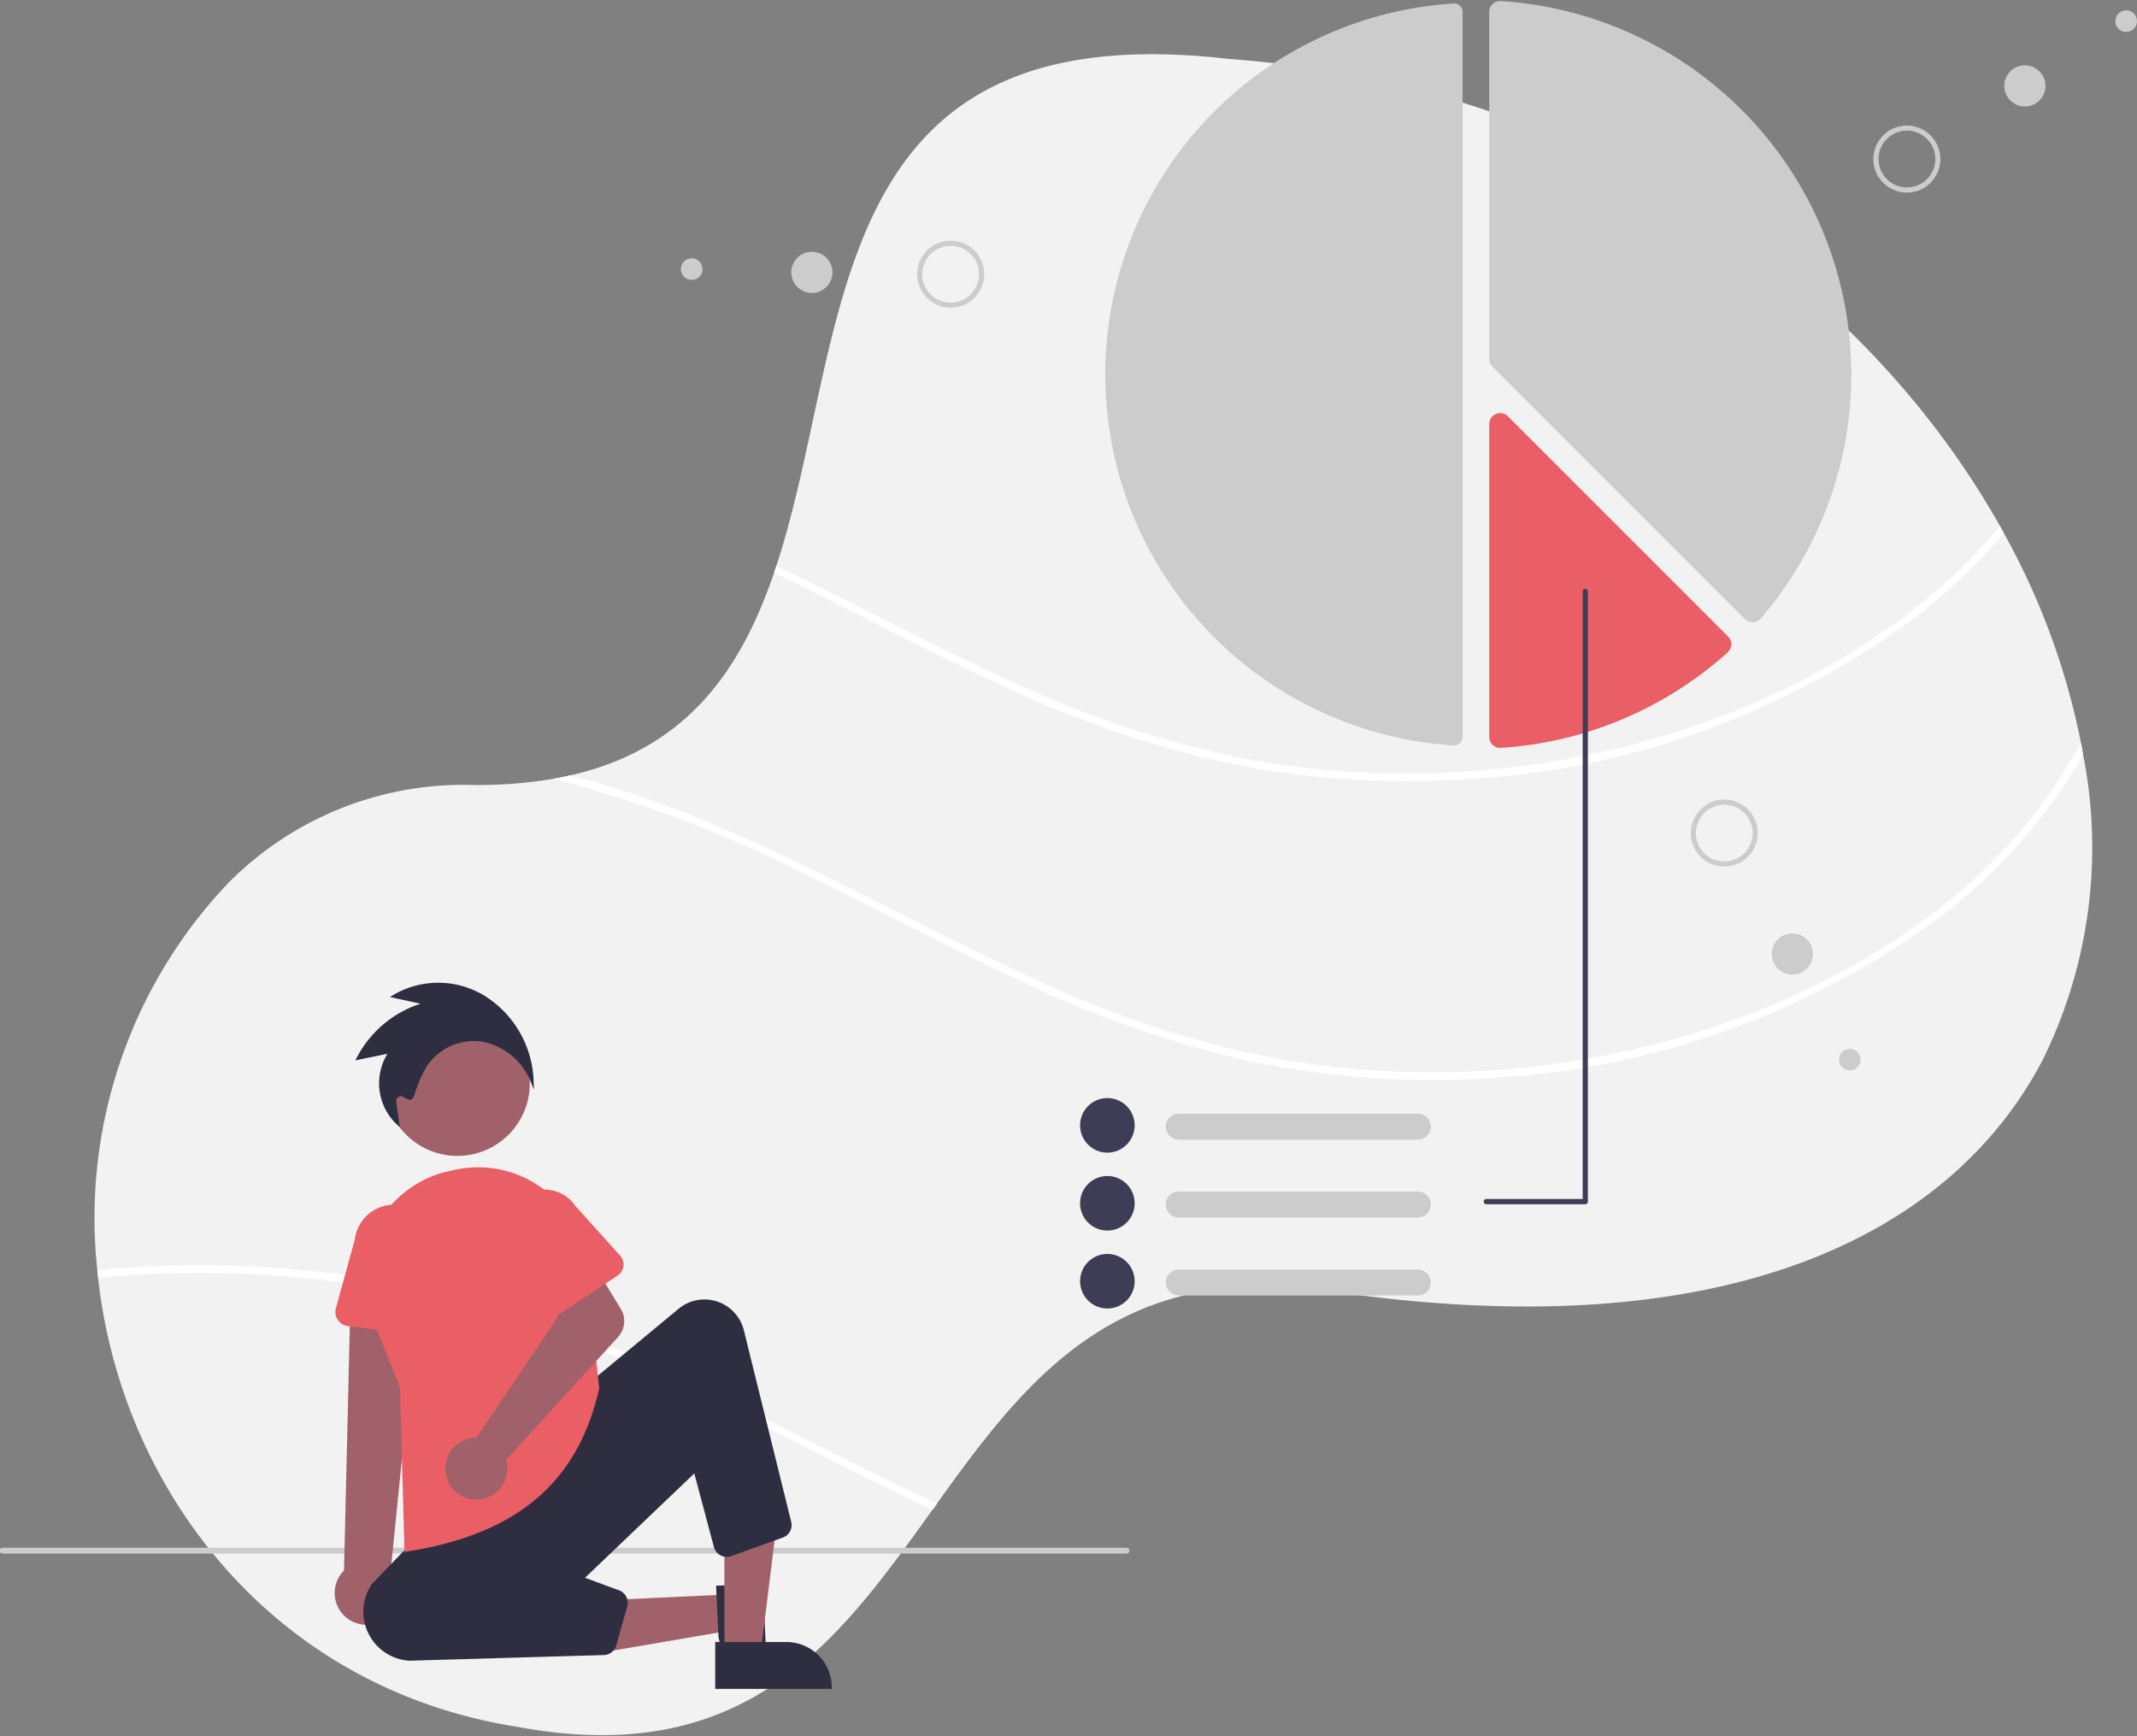 <svg xmlns="http://www.w3.org/2000/svg" xmlns:xlink="http://www.w3.org/1999/xlink" width="128" height="104" viewBox="0 0 128 104"><rect x="0" y="0" width="128" height="104" fill="#808080" stroke="none"/><defs><clipPath id="a"><rect width="128" height="104" transform="translate(-10080 2684)" fill="#fff" opacity="0"/></clipPath></defs><g transform="translate(10080 -2684)"><g clip-path="url(#a)"><g transform="translate(-10080 2684.064)"><path d="M164.3,90.982c-.14.27-.287.535-.438.8-5.8,10.1-19.286,16.375-42.033,13.055-12.916-1.975-18.416,5.269-23.742,12.689-.091.128-.182.256-.275.384-5.578,7.781-11.1,15.583-24.907,12.99-14.638-2.314-23.671-14.2-25.069-26.888-.017-.154-.032-.31-.046-.464A29.107,29.107,0,0,1,55.627,80.37a19.811,19.811,0,0,1,14.539-5.882,26.725,26.725,0,0,0,4.931-.366c.359-.063.708-.133,1.048-.211,6.988-1.6,10.208-6.344,12.183-12.138.046-.137.093-.275.137-.414C93,47.543,90.9,28.15,115.555,31c22.06,1.626,38.25,13.858,46.192,27.971.079.142.157.284.235.426A43.045,43.045,0,0,1,166.6,71.946c.049.247.094.494.136.741A28.706,28.706,0,0,1,164.3,90.982Z" transform="translate(-41.961 -27.535)" fill="#f2f2f2"/><path d="M161.981,59.4a33.782,33.782,0,0,1-5.318,5.078,49.968,49.968,0,0,1-26.74,9.659,53.128,53.128,0,0,1-14.584-.991,64.723,64.723,0,0,1-14.03-4.922c-4.38-2.044-8.631-4.349-12.982-6.451.046-.137.093-.275.137-.414,4.744,2.284,9.392,4.8,14.192,6.975a60.641,60.641,0,0,0,14.1,4.618,52.942,52.942,0,0,0,14.809.58c9.477-.954,19.117-4.45,26.4-10.7a31.526,31.526,0,0,0,3.78-3.854C161.826,59.117,161.9,59.259,161.981,59.4Z" transform="translate(-41.961 -27.535)" fill="#fff"/><path d="M129.056,27.68h-.033a22.266,22.266,0,0,0,0,44.443.508.508,0,0,0,.383-.138.5.5,0,0,0,.16-.37V28.188A.51.51,0,0,0,129.056,27.68Z" transform="translate(-41.961 -27.535)" fill="#ccc"/><path d="M146.935,64.742a.656.656,0,0,1-.462-.191l-15.12-15.12a.649.649,0,0,1-.191-.462V28.188a.646.646,0,0,1,.206-.475.656.656,0,0,1,.491-.177,22.412,22.412,0,0,1,15.571,36.98.656.656,0,0,1-.47.226Z" transform="translate(-41.961 -27.535)" fill="#ccc"/><path d="M131.817,72.27a.658.658,0,0,1-.449-.178.647.647,0,0,1-.206-.476V52.867a.653.653,0,0,1,1.114-.462L145.47,65.6a.654.654,0,0,1-.025.948,22.459,22.459,0,0,1-13.588,5.722Z" transform="translate(-41.961 -27.535)" fill="#ea5e66"/><path d="M166.734,72.686a32.5,32.5,0,0,1-8.528,9.689,49.968,49.968,0,0,1-26.74,9.659,53.128,53.128,0,0,1-14.584-.991,64.723,64.723,0,0,1-14.03-4.922c-4.585-2.14-9.031-4.567-13.6-6.747A74.4,74.4,0,0,0,75.1,74.123c.36-.063.708-.133,1.048-.211q.481.125.96.259c9.6,2.685,18.078,7.975,27.095,12.062a60.641,60.641,0,0,0,14.1,4.618,52.942,52.942,0,0,0,14.809.58c9.477-.954,19.117-4.45,26.4-10.7a30.774,30.774,0,0,0,7.088-8.781C166.647,72.193,166.692,72.44,166.734,72.686Z" transform="translate(-41.961 -27.535)" fill="#fff"/><path d="M71.4,105.646c9.461,2.645,17.827,7.819,26.7,11.879-.091.128-.182.256-.275.384-.225-.1-.449-.207-.673-.312-4.585-2.14-9.031-4.567-13.6-6.747a73.938,73.938,0,0,0-14.472-5.329,64.668,64.668,0,0,0-21.235-1.51c-.017-.154-.032-.31-.046-.464a65.154,65.154,0,0,1,23.6,2.1Z" transform="translate(-41.961 -27.535)" fill="#fff"/><path d="M109.422,120.533H42.137a.177.177,0,1,1,0-.353h67.285a.177.177,0,1,1,0,.353Z" transform="translate(-41.961 -27.535)" fill="#ccc"/><circle cx="4.338" cy="4.338" r="4.338" transform="translate(23.057 60.499)" fill="#a0616a"/><path d="M43.624,95.443l.1,2.163-8.294,1.42-.149-3.192Z" fill="#a0616a"/><path d="M87.655,122.328l.23,4.917-.088,0a3.354,3.354,0,0,1-1.946-.471,1.679,1.679,0,0,1-.858-1.316h0l-.141-3Z" transform="translate(-41.961 -27.535)" fill="#2f2e41"/><path d="M43.392,99h2.165l1.03-8.351h-3.2Z" fill="#a0616a"/><path d="M84.8,125.829h4.264a2.717,2.717,0,0,1,2.717,2.717v.088H84.8Z" transform="translate(-41.961 -27.535)" fill="#2f2e41"/><path d="M64.912,124.513a1.9,1.9,0,0,0,.442-2.875l1.728-17.193-4.116.288-.4,16.81a1.907,1.907,0,0,0,2.35,2.971Z" transform="translate(-41.961 -27.535)" fill="#a0616a"/><path d="M67.062,107.425l-4.265-.52a.851.851,0,0,1-.717-1.07l1.136-4.13a2.362,2.362,0,1,1,4.689.585l.111,4.268a.851.851,0,0,1-.953.866Z" transform="translate(-41.961 -27.535)" fill="#ea5e66"/><path d="M66.465,126.949a2.943,2.943,0,0,1-2.231-4.592l2.786-2.892,10.155-9.095,5.429-4.5a2.431,2.431,0,0,1,3.912,1.287l2.836,11.474a.793.793,0,0,1-.5.939l-3.092,1.113a.795.795,0,0,1-1.037-.543l-1.176-4.411L77,121.98l2.042.752a.8.8,0,0,1,.49.961l-.66,2.338a.792.792,0,0,1-.742.578Z" transform="translate(-41.961 -27.535)" fill="#2f2e41"/><path d="M66.188,120.427l-.269-9.811-1.694-4.3a6.475,6.475,0,0,1,4.71-8.715l.417-.085h0a6.474,6.474,0,0,1,7.7,5.717l.8,7.386,0,.014c-1.27,5.647-4.943,8.755-11.562,9.781Z" transform="translate(-41.961 -27.535)" fill="#ea5e66"/><path d="M70.2,113.613a1.86,1.86,0,0,1,.292-.022l4.9-7.258-.928-1.914,2.706-1.779,1.973,3.229a1.413,1.413,0,0,1-.161,1.688l-6.709,7.367a1.854,1.854,0,1,1-2.074-1.311Z" transform="translate(-41.961 -27.535)" fill="#a0616a"/><path d="M74.96,106.2a.794.794,0,0,1-.505-.427l-1.7-3.61a2.207,2.207,0,1,1,3.67-2.453l2.679,2.973a.795.795,0,0,1-.151,1.194l-3.343,2.221A.794.794,0,0,1,74.96,106.2Z" transform="translate(-41.961 -27.535)" fill="#ea5e66"/><path d="M126.885,95.736H112.568a.778.778,0,1,1,0-1.556h14.317a.778.778,0,1,1,0,1.556Z" transform="translate(-41.961 -27.535)" fill="#ccc"/><path d="M108.289,96.514a1.634,1.634,0,1,1,1.634-1.634A1.634,1.634,0,0,1,108.289,96.514Z" transform="translate(-41.961 -27.535)" fill="#3f3d56"/><path d="M126.885,100.4H112.568a.778.778,0,1,1,0-1.556h14.317a.778.778,0,1,1,0,1.556Z" transform="translate(-41.961 -27.535)" fill="#ccc"/><path d="M108.289,101.182a1.634,1.634,0,1,1,1.634-1.634A1.634,1.634,0,0,1,108.289,101.182Z" transform="translate(-41.961 -27.535)" fill="#3f3d56"/><path d="M126.885,105.073H112.568a.778.778,0,1,1,0-1.556h14.317a.778.778,0,0,1,0,1.556Z" transform="translate(-41.961 -27.535)" fill="#ccc"/><path d="M108.289,105.851a1.634,1.634,0,1,1,1.634-1.634A1.634,1.634,0,0,1,108.289,105.851Z" transform="translate(-41.961 -27.535)" fill="#3f3d56"/><path d="M131,99.605h5.914a.156.156,0,0,0,.156-.156V62.891a.156.156,0,0,0-.311,0v36.4H131a.156.156,0,1,0,0,.311Z" transform="translate(-41.961 -27.535)" fill="#3f3d56"/><path d="M156.339,39h0a2.006,2.006,0,1,1,1.838-2.16A2.006,2.006,0,0,1,156.339,39Zm-.025-.308h0a1.7,1.7,0,1,0-1.828-1.555,1.7,1.7,0,0,0,1.828,1.555Z" transform="translate(-41.961 -27.535)" fill="#ccc"/><circle cx="1.234" cy="1.234" r="1.234" transform="translate(120.05 3.847)" fill="#ccc"/><circle cx="0.648" cy="0.648" r="0.648" transform="translate(126.703 0.555)" fill="#ccc"/><path d="M146.914,78.477a2.006,2.006,0,1,1-.568-2.779h0a2.008,2.008,0,0,1,.568,2.779Zm-3.089-2.041a1.7,1.7,0,1,0,2.352-.48h0A1.7,1.7,0,0,0,143.824,76.436Z" transform="translate(-41.961 -27.535)" fill="#ccc"/><circle cx="1.234" cy="1.234" r="1.234" transform="translate(106.122 55.85)" fill="#ccc"/><circle cx="0.648" cy="0.648" r="0.648" transform="translate(110.151 62.761)" fill="#ccc"/><path d="M97.109,44.79a2.006,2.006,0,1,1,2.689.9h0a2.008,2.008,0,0,1-2.689-.9Zm3.316-1.648a1.7,1.7,0,1,0-.765,2.275h0a1.7,1.7,0,0,0,.765-2.275Z" transform="translate(-41.961 -27.535)" fill="#ccc"/><circle cx="1.234" cy="1.234" r="1.234" transform="translate(47.395 15.017)" fill="#ccc"/><circle cx="0.648" cy="0.648" r="0.648" transform="translate(40.783 15.407)" fill="#ccc"/><path d="M73.939,92.751l-.181-.461a3.926,3.926,0,0,0-2.968-2.432A3.392,3.392,0,0,0,67.5,91.384,7.435,7.435,0,0,0,66.8,93.01c-.057.169-.114.291-.224.328s-.247-.032-.452-.159a.283.283,0,0,0-.429.279l.214,1.531-.179-.16a3.392,3.392,0,0,1-.564-4.236l-1.92.394.087-.165a6.557,6.557,0,0,1,3.822-3.228l-1.839-.4.186-.115a5.32,5.32,0,0,1,5.535.071,6.277,6.277,0,0,1,2.888,5.11Z" transform="translate(-41.961 -27.535)" fill="#2f2e41"/></g></g></g></svg>